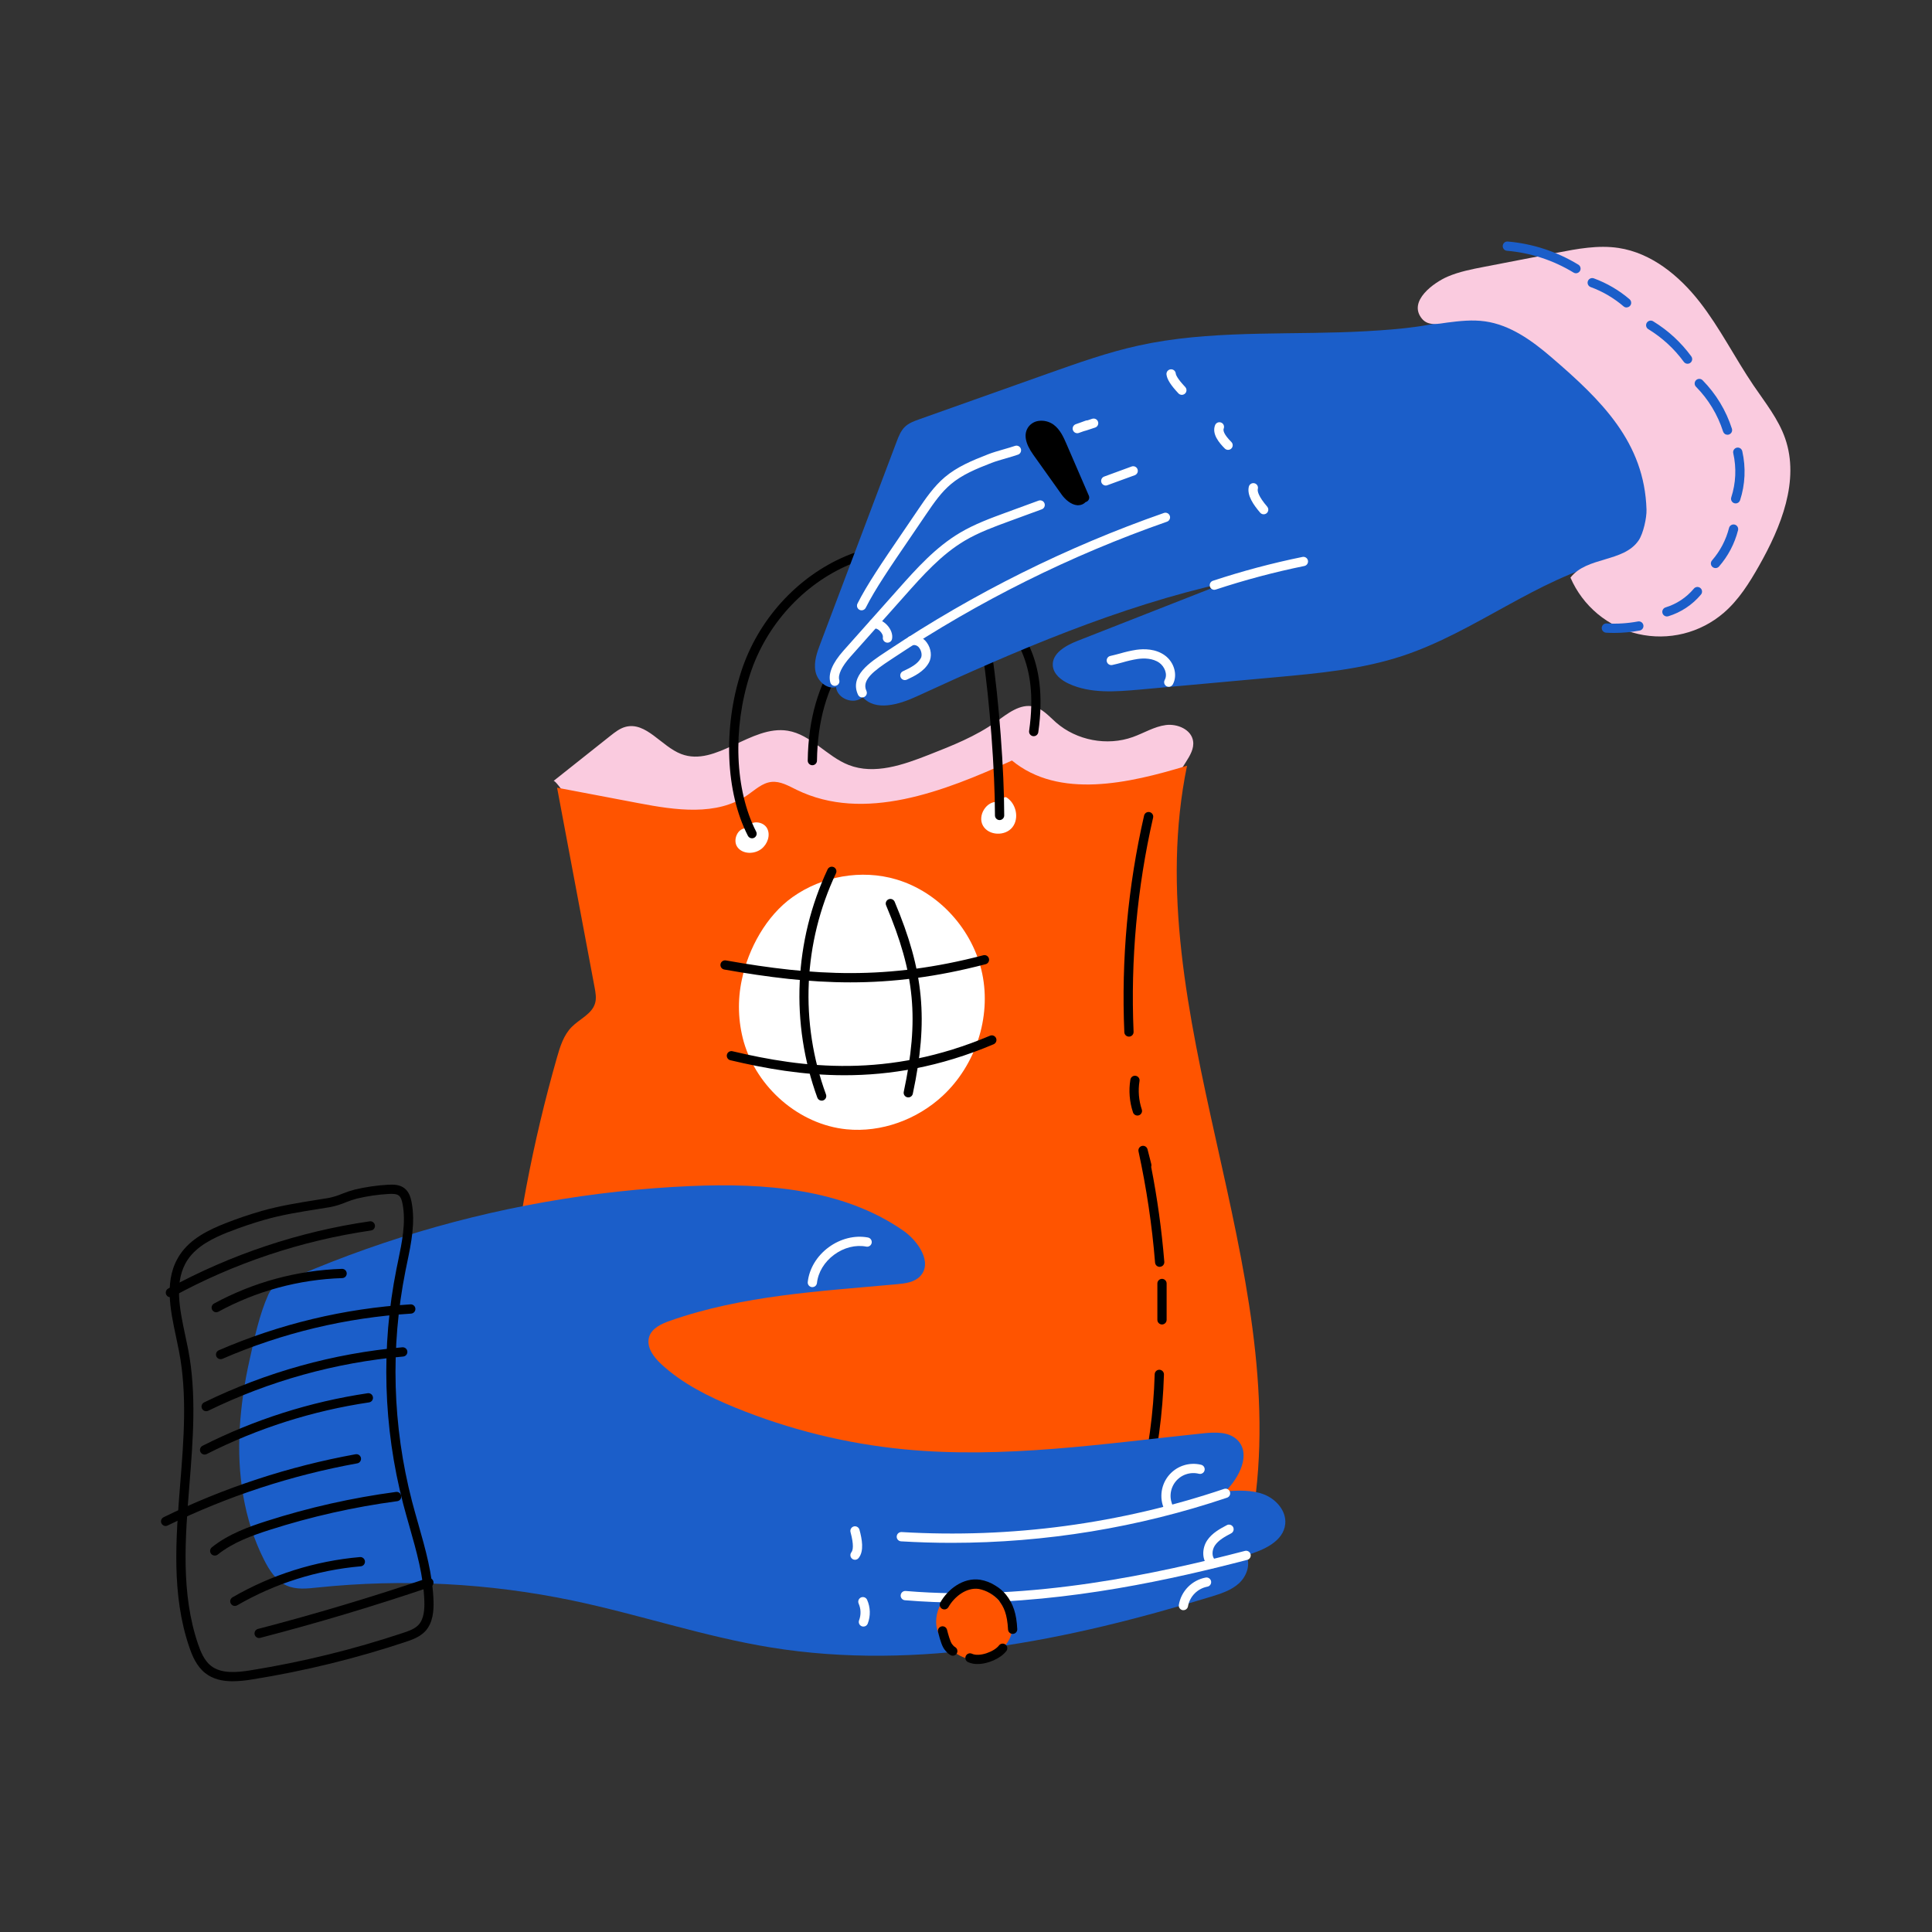 <svg width="96" height="96" viewBox="0 0 96 96" fill="none" xmlns="http://www.w3.org/2000/svg">
<rect x="0" y="0" width="96" height="96" fill="#333333" stroke="none"/>
<path d="M27.505 38.805L30.334 36.559C30.564 36.378 30.801 36.192 31.082 36.117C32.107 35.848 32.86 37.089 33.851 37.468C35.58 38.128 37.318 36.009 39.145 36.31C40.295 36.499 41.086 37.591 42.175 38.014C43.455 38.51 44.883 38.005 46.161 37.503C47.318 37.049 48.486 36.588 49.496 35.865C50.063 35.459 50.693 34.945 51.37 35.111C51.814 35.221 52.13 35.598 52.474 35.899C53.495 36.793 55.012 37.081 56.29 36.623C56.838 36.427 57.349 36.105 57.925 36.028C58.502 35.951 59.198 36.248 59.284 36.824C59.341 37.193 59.131 37.544 58.931 37.859L53.993 45.665C47.96 43.635 41.527 43.086 35.237 44.064C33.844 44.282 31.985 44.749 30.637 44.112C30.173 43.892 30.033 43.445 29.889 42.985C29.669 42.25 29.372 41.539 29.005 40.865C28.899 40.676 27.622 38.714 27.505 38.805Z" fill="#FACBDF"/>
<path d="M27.674 52.551C27.83 52.003 28.007 51.434 28.408 51.029C28.809 50.624 29.418 50.386 29.571 49.843C29.642 49.591 29.594 49.325 29.546 49.067L27.681 39.139L31.732 39.909C33.559 40.257 35.61 40.562 37.143 39.507C37.52 39.247 37.876 38.903 38.331 38.853C38.772 38.806 39.183 39.049 39.582 39.244C42.931 40.879 46.891 39.332 50.283 37.79C52.623 39.716 56.085 38.931 58.983 38.048C56.447 50.358 64.273 62.932 62.245 75.337C57.274 75.964 52.298 76.59 47.307 77.021C43.68 77.334 39.933 77.529 36.49 76.345C34.372 75.617 32.324 74.364 30.089 74.5C28.762 74.581 26.911 75.247 25.882 74.052C25.105 73.147 24.889 71.57 24.921 70.413C25.029 66.567 25.442 62.735 26.156 58.953C26.564 56.798 27.07 54.664 27.674 52.551Z" fill="#FF5400"/>
<path d="M56.097 51.509C56.038 51.51 55.981 51.487 55.938 51.446C55.895 51.405 55.869 51.349 55.867 51.29C55.712 47.674 56.042 44.054 56.849 40.526C56.855 40.496 56.868 40.469 56.885 40.444C56.903 40.419 56.925 40.398 56.95 40.382C56.976 40.366 57.005 40.355 57.034 40.35C57.064 40.345 57.094 40.346 57.124 40.353C57.153 40.36 57.181 40.372 57.206 40.39C57.23 40.407 57.251 40.429 57.267 40.455C57.283 40.48 57.294 40.509 57.3 40.539C57.305 40.568 57.303 40.599 57.297 40.628C56.5 44.116 56.174 47.695 56.327 51.27C56.329 51.331 56.308 51.39 56.266 51.435C56.225 51.48 56.168 51.507 56.107 51.509H56.097ZM56.516 55.431C56.468 55.431 56.421 55.416 56.382 55.388C56.343 55.36 56.313 55.32 56.298 55.274C56.124 54.752 56.079 54.196 56.167 53.654C56.171 53.623 56.181 53.594 56.197 53.567C56.212 53.54 56.233 53.517 56.258 53.498C56.282 53.48 56.31 53.467 56.34 53.459C56.371 53.452 56.402 53.451 56.432 53.456C56.463 53.461 56.492 53.472 56.518 53.489C56.544 53.505 56.567 53.526 56.584 53.552C56.602 53.577 56.614 53.606 56.62 53.636C56.627 53.666 56.627 53.698 56.62 53.728C56.546 54.197 56.585 54.678 56.735 55.128C56.748 55.163 56.75 55.2 56.745 55.235C56.739 55.272 56.726 55.306 56.704 55.335C56.683 55.365 56.655 55.389 56.623 55.406C56.59 55.422 56.554 55.431 56.518 55.431H56.516ZM57.625 62.949C57.567 62.95 57.511 62.928 57.468 62.889C57.425 62.849 57.4 62.795 57.395 62.737C57.244 60.881 56.969 59.037 56.573 57.217C56.559 57.158 56.569 57.096 56.601 57.044C56.633 56.992 56.685 56.955 56.744 56.941C56.803 56.927 56.866 56.937 56.918 56.969C56.97 57.001 57.007 57.052 57.021 57.112L57.208 57.847C57.219 57.892 57.217 57.94 57.201 57.983C57.507 59.541 57.724 61.115 57.854 62.698C57.856 62.728 57.853 62.759 57.843 62.787C57.834 62.816 57.819 62.843 57.799 62.866C57.78 62.889 57.756 62.908 57.729 62.921C57.702 62.935 57.673 62.943 57.643 62.946L57.625 62.949ZM57.739 65.812C57.678 65.812 57.62 65.788 57.577 65.745C57.533 65.701 57.509 65.644 57.509 65.582V63.775C57.509 63.714 57.533 63.656 57.577 63.613C57.62 63.57 57.678 63.545 57.739 63.545C57.8 63.545 57.858 63.57 57.901 63.613C57.945 63.656 57.969 63.714 57.969 63.775V65.582C57.969 65.644 57.945 65.701 57.901 65.745C57.858 65.788 57.8 65.812 57.739 65.812ZM56.834 74.242C56.815 74.243 56.795 74.24 56.777 74.236C56.748 74.229 56.72 74.216 56.695 74.198C56.671 74.18 56.65 74.157 56.635 74.132C56.619 74.106 56.609 74.077 56.604 74.047C56.6 74.017 56.601 73.987 56.608 73.957C57.062 72.099 57.32 70.198 57.376 68.286C57.377 68.256 57.383 68.226 57.396 68.198C57.408 68.171 57.426 68.146 57.448 68.125C57.47 68.105 57.495 68.088 57.524 68.077C57.553 68.067 57.582 68.062 57.613 68.062C57.643 68.064 57.673 68.07 57.7 68.083C57.728 68.095 57.753 68.113 57.773 68.135C57.794 68.157 57.81 68.183 57.821 68.211C57.831 68.24 57.837 68.269 57.836 68.299C57.778 70.244 57.517 72.177 57.056 74.067C57.043 74.117 57.015 74.161 56.975 74.193C56.935 74.224 56.886 74.242 56.834 74.242Z" fill="black"/>
<path d="M36.956 51.766C37.614 54.046 39.701 55.877 42.062 56.114C43.794 56.286 45.57 55.631 46.845 54.447C48.47 52.934 49.26 50.558 48.807 48.384C48.353 46.21 46.662 44.327 44.533 43.697C42.803 43.185 40.848 43.534 39.381 44.577C38.077 45.504 37.185 47.135 36.862 48.678C36.642 49.7 36.674 50.76 36.956 51.766Z" fill="white"/>
<path d="M40.827 54.691C40.78 54.691 40.734 54.676 40.696 54.65C40.657 54.623 40.628 54.584 40.612 54.54C39.947 52.71 39.649 50.766 39.737 48.821C39.824 46.875 40.295 44.966 41.121 43.202C41.134 43.174 41.152 43.149 41.174 43.128C41.197 43.107 41.223 43.091 41.252 43.08C41.281 43.069 41.311 43.065 41.342 43.066C41.372 43.068 41.402 43.075 41.43 43.088C41.458 43.102 41.483 43.12 41.503 43.143C41.523 43.166 41.539 43.193 41.549 43.222C41.559 43.251 41.563 43.281 41.561 43.312C41.559 43.343 41.55 43.373 41.536 43.4C40.731 45.107 40.273 46.956 40.188 48.841C40.103 50.727 40.394 52.611 41.043 54.382C41.056 54.417 41.06 54.455 41.056 54.491C41.051 54.528 41.037 54.563 41.016 54.594C40.995 54.624 40.967 54.649 40.934 54.666C40.901 54.683 40.864 54.692 40.827 54.692V54.691ZM45.132 54.529C45.098 54.529 45.064 54.522 45.033 54.507C45.002 54.492 44.975 54.471 44.953 54.444C44.932 54.418 44.916 54.387 44.908 54.353C44.9 54.32 44.9 54.285 44.907 54.252C45.676 50.641 45.463 48.387 44.03 44.987C44.006 44.931 44.006 44.867 44.029 44.811C44.052 44.754 44.097 44.709 44.153 44.685C44.209 44.662 44.273 44.661 44.329 44.684C44.386 44.707 44.431 44.752 44.455 44.808C45.911 48.268 46.139 50.673 45.357 54.347C45.346 54.399 45.317 54.445 45.276 54.478C45.236 54.511 45.184 54.529 45.132 54.529Z" fill="black"/>
<path d="M42.253 48.813C40.187 48.813 38.178 48.562 35.997 48.177C35.966 48.173 35.937 48.162 35.91 48.146C35.883 48.131 35.86 48.109 35.842 48.085C35.824 48.059 35.811 48.031 35.804 48.001C35.797 47.971 35.796 47.939 35.801 47.909C35.807 47.878 35.818 47.849 35.835 47.823C35.852 47.797 35.874 47.775 35.9 47.758C35.926 47.741 35.955 47.729 35.985 47.723C36.016 47.717 36.047 47.718 36.077 47.724C40.423 48.493 44.08 48.717 48.874 47.463C48.931 47.452 48.991 47.463 49.04 47.494C49.09 47.525 49.125 47.574 49.14 47.631C49.155 47.688 49.147 47.748 49.119 47.799C49.091 47.851 49.044 47.889 48.989 47.907C46.527 48.552 44.361 48.813 42.253 48.813ZM41.966 53.428C39.891 53.428 38.005 53.088 36.299 52.684C36.268 52.678 36.239 52.666 36.214 52.649C36.188 52.632 36.167 52.609 36.15 52.583C36.133 52.557 36.122 52.528 36.117 52.498C36.111 52.467 36.112 52.436 36.12 52.406C36.127 52.376 36.14 52.347 36.158 52.322C36.176 52.298 36.2 52.276 36.226 52.261C36.253 52.245 36.282 52.235 36.313 52.231C36.343 52.226 36.375 52.229 36.404 52.237C39.884 53.06 44.125 53.612 49.193 51.464C49.249 51.44 49.313 51.44 49.369 51.463C49.425 51.486 49.471 51.53 49.495 51.587C49.519 51.643 49.519 51.706 49.496 51.762C49.473 51.819 49.428 51.864 49.373 51.888C46.676 53.031 44.211 53.428 41.966 53.428Z" fill="black"/>
<path d="M37.099 41.161C36.661 41.114 36.382 41.75 36.648 42.102C36.913 42.453 37.484 42.452 37.832 42.183C38.138 41.947 38.299 41.493 38.115 41.156C37.931 40.819 37.359 40.746 37.163 41.078L37.099 41.161ZM49.591 39.849C49.02 39.779 48.556 40.529 48.844 41.03C49.131 41.531 49.952 41.557 50.307 41.104C50.662 40.651 50.486 39.902 49.989 39.609L49.605 39.666L49.591 39.849Z" fill="white"/>
<path d="M37.368 41.655C37.326 41.655 37.284 41.644 37.248 41.622C37.212 41.6 37.183 41.568 37.163 41.531C36.051 39.368 35.921 36.16 36.834 33.357C37.666 30.802 39.605 28.662 42.022 27.635C43.517 26.997 45.666 26.727 47.197 27.88C48.603 28.934 49.044 30.793 49.293 32.472C49.634 34.769 49.9 38.303 49.899 40.519C49.899 40.58 49.875 40.638 49.831 40.681C49.788 40.724 49.73 40.749 49.669 40.749C49.608 40.749 49.55 40.724 49.507 40.681C49.464 40.638 49.439 40.58 49.439 40.519C49.439 38.323 49.176 34.818 48.838 32.54C48.603 30.951 48.191 29.201 46.922 28.249C45.546 27.214 43.581 27.471 42.202 28.058C39.906 29.036 38.062 31.069 37.272 33.5C36.395 36.192 36.513 39.262 37.572 41.32C37.59 41.355 37.599 41.394 37.598 41.434C37.596 41.473 37.585 41.511 37.564 41.545C37.544 41.579 37.515 41.606 37.481 41.626C37.446 41.645 37.407 41.655 37.368 41.655Z" fill="black"/>
<path d="M40.366 38.024C40.335 38.024 40.305 38.018 40.277 38.006C40.249 37.994 40.223 37.977 40.202 37.955C40.181 37.933 40.164 37.908 40.152 37.879C40.141 37.851 40.135 37.821 40.136 37.79C40.193 33.58 42.206 31.254 45.213 29.056C45.725 28.681 46.63 28.596 47.634 28.823C48.31 28.976 49.124 29.312 49.383 29.795C49.449 29.918 49.613 30.083 49.798 30.273C50.612 31.099 52.126 32.638 51.592 36.384C51.583 36.444 51.55 36.499 51.502 36.535C51.453 36.572 51.392 36.587 51.331 36.579C51.271 36.57 51.216 36.538 51.18 36.489C51.143 36.441 51.128 36.379 51.136 36.319C51.638 32.798 50.281 31.419 49.469 30.595C49.248 30.371 49.073 30.193 48.976 30.013C48.828 29.736 48.233 29.431 47.53 29.271C46.667 29.074 45.883 29.135 45.483 29.427C42.506 31.604 40.653 33.763 40.595 37.797C40.594 37.857 40.57 37.915 40.527 37.957C40.484 38 40.426 38.023 40.366 38.024Z" fill="black"/>
<path d="M34.286 58.936C37.955 58.776 41.858 59.051 44.875 61.144C45.634 61.67 46.357 62.75 45.719 63.418C45.432 63.717 44.984 63.774 44.569 63.812C40.766 64.162 36.893 64.362 33.29 65.63C32.867 65.779 32.4 65.991 32.26 66.416C32.095 66.918 32.472 67.428 32.86 67.786C33.909 68.755 35.212 69.403 36.534 69.943C39.218 71.038 42.045 71.736 44.929 72.016C49.875 72.495 54.842 71.736 59.782 71.222C60.38 71.159 61.067 71.131 61.49 71.558C62.173 72.248 61.585 73.415 60.896 74.098C61.54 74.059 62.208 74.024 62.81 74.259C63.411 74.493 63.926 75.079 63.863 75.722C63.776 76.601 62.771 77.032 61.925 77.284C62.155 77.744 61.942 78.33 61.56 78.678C61.178 79.025 60.668 79.188 60.174 79.339C53.091 81.5 45.61 83.049 38.3 81.861C34.97 81.32 31.756 80.222 28.454 79.531C24.286 78.66 20.007 78.441 15.771 78.883C15.262 78.937 14.727 78.998 14.258 78.791C13.725 78.561 13.386 78.032 13.124 77.513C12.104 75.501 11.785 73.223 11.911 70.987C11.981 69.842 12.145 68.703 12.399 67.584C12.638 66.509 12.882 65.334 13.334 64.326C13.48 63.998 13.705 63.866 14.024 63.728C14.556 63.498 15.089 63.265 15.627 63.044C16.759 62.579 17.906 62.153 19.068 61.763C23.711 60.208 28.538 59.273 33.426 58.98C33.714 58.963 34 58.948 34.286 58.936Z" fill="#1B5EC9"/>
<path d="M47.293 76.663C46.45 76.663 45.61 76.638 44.773 76.588C44.743 76.586 44.713 76.578 44.686 76.565C44.659 76.552 44.635 76.533 44.614 76.51C44.594 76.488 44.579 76.462 44.569 76.433C44.559 76.404 44.555 76.374 44.557 76.344C44.559 76.313 44.567 76.284 44.58 76.257C44.593 76.229 44.612 76.205 44.635 76.185C44.657 76.165 44.684 76.15 44.712 76.14C44.741 76.13 44.771 76.126 44.801 76.127C50.23 76.448 55.669 75.72 60.823 73.983C60.851 73.974 60.882 73.97 60.912 73.972C60.942 73.974 60.972 73.982 60.999 73.995C61.026 74.009 61.05 74.027 61.07 74.05C61.09 74.072 61.105 74.099 61.115 74.128C61.124 74.156 61.129 74.186 61.126 74.217C61.125 74.247 61.117 74.276 61.103 74.304C61.09 74.331 61.071 74.355 61.049 74.374C61.026 74.394 60.999 74.41 60.971 74.419C56.564 75.904 51.944 76.662 47.293 76.663ZM47.793 79.63C46.852 79.63 45.907 79.594 44.965 79.515C44.904 79.51 44.848 79.481 44.808 79.434C44.769 79.387 44.749 79.327 44.754 79.266C44.76 79.205 44.789 79.148 44.835 79.109C44.882 79.069 44.943 79.05 45.004 79.055C51.238 79.584 57.615 78.171 61.87 77.061C61.928 77.049 61.988 77.059 62.039 77.091C62.09 77.122 62.126 77.171 62.141 77.229C62.156 77.286 62.148 77.348 62.119 77.399C62.09 77.451 62.042 77.49 61.985 77.506C58.34 78.457 53.146 79.63 47.793 79.63ZM42.484 77.505C42.441 77.505 42.398 77.493 42.361 77.469C42.325 77.446 42.295 77.413 42.277 77.374C42.258 77.335 42.251 77.291 42.256 77.248C42.261 77.205 42.278 77.164 42.305 77.13C42.383 77.033 42.438 76.781 42.262 76.13C42.246 76.072 42.254 76.009 42.284 75.956C42.315 75.903 42.365 75.864 42.423 75.848C42.482 75.832 42.545 75.841 42.598 75.871C42.651 75.901 42.69 75.951 42.706 76.01C42.834 76.482 42.945 77.069 42.663 77.419C42.641 77.446 42.614 77.467 42.583 77.482C42.552 77.497 42.518 77.505 42.484 77.505ZM42.903 80.823C42.874 80.823 42.846 80.818 42.82 80.808C42.763 80.786 42.717 80.743 42.693 80.687C42.668 80.631 42.666 80.568 42.688 80.511C42.789 80.242 42.782 79.945 42.666 79.682C42.654 79.654 42.647 79.625 42.646 79.594C42.645 79.564 42.65 79.534 42.661 79.506C42.683 79.449 42.726 79.403 42.782 79.377C42.837 79.353 42.901 79.351 42.958 79.372C43.015 79.394 43.061 79.438 43.086 79.493C43.253 79.868 43.264 80.293 43.118 80.676C43.101 80.72 43.071 80.757 43.033 80.784C42.995 80.81 42.949 80.824 42.903 80.823Z" fill="white"/>
<path d="M58.105 75.215C58.065 75.216 58.024 75.204 57.989 75.183C57.953 75.163 57.924 75.132 57.904 75.096C57.755 74.825 57.689 74.516 57.713 74.207C57.737 73.898 57.851 73.603 58.039 73.358C58.229 73.113 58.485 72.928 58.778 72.826C59.07 72.724 59.386 72.71 59.686 72.784C59.715 72.792 59.743 72.805 59.768 72.823C59.792 72.841 59.812 72.864 59.828 72.89C59.843 72.915 59.853 72.944 59.858 72.974C59.862 73.004 59.861 73.035 59.853 73.064C59.846 73.093 59.833 73.121 59.815 73.145C59.797 73.169 59.774 73.19 59.748 73.205C59.722 73.221 59.694 73.231 59.664 73.235C59.634 73.24 59.603 73.238 59.574 73.231C59.361 73.177 59.135 73.187 58.927 73.259C58.718 73.331 58.536 73.462 58.401 73.637C58.266 73.811 58.185 74.022 58.168 74.242C58.151 74.461 58.199 74.681 58.304 74.875C58.324 74.91 58.334 74.949 58.333 74.989C58.332 75.029 58.321 75.068 58.301 75.102C58.28 75.137 58.252 75.165 58.217 75.185C58.182 75.205 58.143 75.215 58.103 75.215H58.105ZM60.245 77.928C60.193 77.928 60.143 77.911 60.102 77.879C59.694 77.555 59.721 76.934 59.981 76.544C60.227 76.174 60.63 75.96 60.954 75.788C60.98 75.772 61.01 75.762 61.041 75.758C61.071 75.755 61.103 75.757 61.132 75.766C61.162 75.774 61.19 75.788 61.214 75.808C61.238 75.827 61.258 75.852 61.273 75.879C61.287 75.906 61.296 75.936 61.298 75.967C61.301 75.998 61.297 76.029 61.288 76.058C61.278 76.088 61.263 76.115 61.243 76.138C61.222 76.161 61.197 76.18 61.17 76.194C60.877 76.349 60.546 76.525 60.365 76.799C60.221 77.015 60.195 77.364 60.389 77.518C60.426 77.548 60.454 77.589 60.467 77.635C60.48 77.681 60.478 77.729 60.463 77.774C60.447 77.82 60.418 77.859 60.379 77.886C60.34 77.914 60.294 77.928 60.246 77.928H60.245ZM58.804 80.008C58.793 80.009 58.781 80.009 58.77 80.008C58.709 79.999 58.655 79.966 58.618 79.917C58.582 79.868 58.567 79.806 58.576 79.746C58.633 79.41 58.791 79.099 59.031 78.856C59.27 78.613 59.579 78.449 59.915 78.387C59.975 78.377 60.037 78.392 60.086 78.427C60.136 78.463 60.17 78.517 60.179 78.577C60.189 78.637 60.175 78.699 60.14 78.748C60.104 78.798 60.05 78.832 59.99 78.841C59.751 78.888 59.531 79.006 59.36 79.18C59.189 79.353 59.074 79.575 59.031 79.814C59.022 79.868 58.995 79.918 58.953 79.953C58.911 79.989 58.859 80.008 58.804 80.008ZM40.366 63.956H40.341C40.28 63.95 40.225 63.919 40.186 63.871C40.148 63.824 40.13 63.763 40.137 63.702C40.21 63.038 40.588 62.409 41.175 61.977C41.762 61.546 42.474 61.367 43.13 61.491C43.16 61.497 43.188 61.509 43.213 61.525C43.238 61.542 43.26 61.563 43.277 61.589C43.294 61.613 43.306 61.642 43.312 61.671C43.318 61.701 43.319 61.731 43.313 61.761C43.307 61.79 43.296 61.819 43.279 61.844C43.263 61.869 43.241 61.891 43.216 61.908C43.191 61.925 43.163 61.937 43.133 61.943C43.104 61.949 43.073 61.949 43.044 61.943C42.514 61.842 41.932 61.989 41.448 62.346C40.964 62.702 40.653 63.217 40.594 63.754C40.587 63.809 40.56 63.861 40.519 63.898C40.477 63.936 40.422 63.956 40.366 63.956Z" fill="white"/>
<path d="M11.561 83.541C11.058 83.541 10.584 83.441 10.192 83.131C9.774 82.799 9.559 82.296 9.407 81.848C8.514 79.241 8.738 76.443 8.954 73.741C9.13 71.556 9.31 69.295 8.897 67.152C8.854 66.927 8.805 66.702 8.755 66.462C8.449 65.029 8.133 63.548 8.946 62.335C9.476 61.543 10.377 61.109 11.188 60.788C11.783 60.554 12.396 60.346 13.013 60.169C13.916 59.912 14.836 59.767 15.725 59.623C15.928 59.591 16.133 59.559 16.337 59.525C16.567 59.477 16.792 59.407 17.008 59.315C17.211 59.233 17.419 59.164 17.631 59.108C18.179 58.979 18.737 58.898 19.299 58.868C19.577 58.853 19.866 58.864 20.098 59.045C20.329 59.227 20.408 59.505 20.451 59.732C20.646 60.747 20.434 61.767 20.228 62.754C20.201 62.885 20.174 63.015 20.148 63.145C19.39 66.941 19.502 70.859 20.474 74.606C20.572 74.979 20.68 75.36 20.785 75.728C21.138 76.967 21.503 78.249 21.542 79.567C21.555 80.004 21.526 80.634 21.124 81.062C20.851 81.349 20.461 81.481 20.176 81.579C17.686 82.408 15.133 83.033 12.542 83.448C12.218 83.505 11.89 83.536 11.561 83.541ZM11.36 61.215C10.612 61.509 9.79 61.905 9.33 62.59C8.626 63.641 8.922 65.026 9.207 66.366C9.257 66.596 9.307 66.833 9.352 67.063C9.774 69.267 9.59 71.559 9.413 73.775C9.2 76.433 8.981 79.18 9.843 81.699C9.974 82.084 10.152 82.512 10.478 82.77C10.978 83.168 11.73 83.115 12.469 82.994C15.036 82.58 17.566 81.959 20.033 81.136C20.343 81.033 20.613 80.932 20.793 80.742C21.077 80.441 21.096 79.934 21.086 79.579C21.048 78.318 20.691 77.065 20.346 75.853C20.24 75.482 20.131 75.099 20.032 74.721C19.042 70.906 18.928 66.918 19.7 63.053C19.726 62.922 19.753 62.791 19.781 62.659C19.977 61.716 20.18 60.742 20.002 59.818C19.974 59.672 19.927 59.493 19.817 59.407C19.707 59.32 19.515 59.316 19.326 59.326C18.791 59.355 18.26 59.432 17.74 59.556C17.547 59.607 17.359 59.67 17.175 59.745C16.93 59.849 16.675 59.927 16.414 59.979C16.209 60.013 16.005 60.047 15.8 60.079C14.884 60.224 14.018 60.362 13.142 60.612C12.539 60.785 11.94 60.988 11.36 61.217V61.215Z" fill="black"/>
<path d="M8.468 64.461C8.426 64.461 8.386 64.45 8.35 64.429C8.315 64.408 8.285 64.378 8.265 64.341C8.251 64.315 8.242 64.286 8.239 64.255C8.235 64.226 8.238 64.195 8.247 64.166C8.255 64.137 8.269 64.11 8.288 64.086C8.307 64.063 8.331 64.044 8.357 64.029C11.47 62.33 14.86 61.198 18.369 60.687C18.43 60.678 18.491 60.694 18.54 60.731C18.589 60.767 18.621 60.822 18.63 60.882C18.639 60.942 18.623 61.004 18.587 61.053C18.55 61.102 18.496 61.134 18.435 61.142C14.98 61.645 11.643 62.76 8.578 64.433C8.544 64.451 8.506 64.461 8.468 64.461ZM10.745 65.205C10.694 65.205 10.644 65.189 10.604 65.157C10.563 65.126 10.534 65.082 10.522 65.033C10.509 64.983 10.513 64.93 10.534 64.884C10.554 64.837 10.59 64.798 10.634 64.773C12.59 63.71 14.767 63.12 16.992 63.048C17.053 63.047 17.112 63.069 17.157 63.111C17.201 63.153 17.227 63.211 17.229 63.272C17.231 63.333 17.208 63.392 17.167 63.437C17.125 63.481 17.067 63.507 17.006 63.508C14.853 63.577 12.746 64.148 10.854 65.176C10.82 65.195 10.783 65.205 10.745 65.205ZM10.961 67.536C10.909 67.536 10.857 67.519 10.816 67.485C10.775 67.452 10.747 67.405 10.736 67.354C10.726 67.302 10.733 67.248 10.757 67.201C10.782 67.154 10.822 67.117 10.87 67.095C13.889 65.788 17.112 65.016 20.396 64.813C20.426 64.811 20.457 64.815 20.485 64.825C20.514 64.835 20.54 64.85 20.563 64.87C20.586 64.89 20.604 64.914 20.617 64.941C20.631 64.969 20.639 64.998 20.64 65.028C20.642 65.059 20.638 65.089 20.628 65.117C20.619 65.146 20.603 65.173 20.583 65.196C20.563 65.218 20.539 65.236 20.512 65.25C20.485 65.263 20.455 65.271 20.425 65.273C17.194 65.473 14.023 66.232 11.052 67.519C11.024 67.531 10.993 67.537 10.961 67.536ZM10.245 70.121C10.193 70.122 10.142 70.104 10.101 70.072C10.061 70.039 10.032 69.994 10.02 69.943C10.008 69.892 10.014 69.839 10.037 69.792C10.059 69.745 10.097 69.707 10.144 69.684C13.231 68.177 16.569 67.249 19.991 66.946C20.052 66.941 20.113 66.96 20.16 66.999C20.206 67.038 20.236 67.094 20.241 67.155C20.247 67.217 20.228 67.277 20.189 67.324C20.149 67.371 20.093 67.401 20.032 67.406C16.666 67.705 13.383 68.618 10.346 70.1C10.314 70.115 10.28 70.122 10.245 70.121ZM10.168 72.276C10.116 72.277 10.065 72.259 10.025 72.227C9.984 72.195 9.955 72.15 9.943 72.1C9.931 72.05 9.937 71.997 9.958 71.95C9.98 71.903 10.017 71.864 10.063 71.841C12.641 70.536 15.412 69.654 18.27 69.229C18.33 69.22 18.392 69.236 18.441 69.272C18.49 69.308 18.522 69.362 18.531 69.422C18.54 69.483 18.525 69.544 18.489 69.594C18.452 69.643 18.398 69.675 18.338 69.684C15.528 70.102 12.805 70.968 10.271 72.251C10.239 72.267 10.204 72.276 10.168 72.276ZM8.23 75.827C8.187 75.827 8.145 75.815 8.108 75.792C8.072 75.769 8.042 75.737 8.023 75.697C8.01 75.67 8.002 75.641 8 75.611C7.999 75.581 8.003 75.551 8.012 75.522C8.022 75.493 8.038 75.467 8.058 75.444C8.078 75.422 8.102 75.404 8.129 75.39C11.149 73.915 14.357 72.862 17.664 72.262C17.694 72.256 17.725 72.256 17.755 72.262C17.785 72.268 17.813 72.28 17.839 72.297C17.864 72.315 17.885 72.337 17.902 72.362C17.919 72.388 17.93 72.416 17.936 72.446C17.941 72.476 17.941 72.507 17.934 72.537C17.927 72.567 17.915 72.595 17.897 72.62C17.88 72.645 17.857 72.667 17.831 72.683C17.805 72.699 17.777 72.71 17.747 72.714C14.481 73.306 11.313 74.345 8.331 75.801C8.3 75.818 8.265 75.826 8.23 75.827ZM10.669 77.296C10.621 77.296 10.575 77.281 10.536 77.254C10.497 77.226 10.468 77.187 10.452 77.142C10.436 77.097 10.435 77.049 10.448 77.003C10.461 76.957 10.488 76.916 10.525 76.886C11.354 76.221 12.37 75.861 13.257 75.577C15.35 74.907 17.498 74.424 19.677 74.133C19.738 74.125 19.799 74.142 19.848 74.179C19.897 74.217 19.929 74.272 19.937 74.333C19.945 74.394 19.929 74.456 19.892 74.505C19.854 74.554 19.799 74.585 19.738 74.593C17.586 74.881 15.465 75.358 13.398 76.02C12.55 76.292 11.582 76.633 10.813 77.251C10.771 77.281 10.721 77.298 10.669 77.296ZM11.669 79.798C11.619 79.798 11.57 79.782 11.53 79.751C11.489 79.72 11.461 79.677 11.448 79.628C11.434 79.579 11.438 79.528 11.457 79.481C11.476 79.434 11.511 79.395 11.554 79.369C13.492 78.247 15.653 77.564 17.884 77.37C17.945 77.364 18.006 77.384 18.052 77.423C18.099 77.463 18.129 77.519 18.134 77.58C18.139 77.641 18.12 77.701 18.081 77.748C18.041 77.795 17.985 77.824 17.924 77.829C15.76 78.018 13.664 78.68 11.784 79.768C11.749 79.788 11.71 79.799 11.669 79.798ZM12.876 81.393C12.82 81.393 12.766 81.373 12.724 81.336C12.682 81.299 12.655 81.248 12.648 81.193C12.641 81.137 12.655 81.081 12.686 81.034C12.717 80.989 12.764 80.955 12.818 80.941C15.649 80.205 18.489 79.356 21.258 78.415C21.313 78.402 21.372 78.41 21.422 78.437C21.472 78.465 21.511 78.51 21.529 78.564C21.547 78.619 21.545 78.678 21.522 78.731C21.499 78.783 21.458 78.825 21.405 78.848C18.626 79.793 15.776 80.646 12.934 81.384C12.915 81.39 12.895 81.393 12.876 81.393Z" fill="black"/>
<path d="M56.589 17.168C55.058 17.502 53.576 18.03 52.099 18.552L45.686 20.831C45.426 20.923 45.158 21.02 44.961 21.212C44.764 21.403 44.651 21.683 44.552 21.948L40.773 31.954C40.6 32.405 40.428 32.885 40.52 33.359C40.612 33.833 41.078 34.269 41.543 34.141C41.597 34.725 42.442 35.041 42.865 34.637C43.498 35.361 44.669 35.011 45.542 34.608C50.518 32.317 55.587 30.132 60.934 28.942L53.523 31.851C52.943 32.081 52.253 32.474 52.315 33.094C52.356 33.503 52.728 33.797 53.101 33.97C54.18 34.472 55.429 34.372 56.613 34.267L63.403 33.65C65.52 33.457 67.658 33.26 69.678 32.595C73.289 31.405 76.336 28.779 80.025 27.859C80.999 27.617 82.007 27.497 82.944 27.135C83.88 26.773 84.768 26.111 85.084 25.159C85.323 24.436 85.206 23.645 85.008 22.911C84.329 20.423 82.789 18.257 80.662 16.799C79.283 15.863 77.705 15.261 76.053 15.039C75.466 14.962 74.871 14.954 74.296 15.11C73.802 15.246 73.339 15.476 72.859 15.65C71.296 16.217 69.575 16.36 67.928 16.455C66.145 16.558 64.357 16.542 62.572 16.582C60.786 16.622 58.992 16.713 57.231 17.038C57.017 17.078 56.803 17.121 56.589 17.168Z" fill="#1B5EC9"/>
<path d="M42.843 34.656C42.799 34.656 42.756 34.643 42.719 34.62C42.682 34.596 42.653 34.562 42.635 34.522C42.2 33.586 43.236 32.903 43.994 32.404L44.146 32.303C48.405 29.467 53.004 27.177 57.834 25.489C57.892 25.468 57.955 25.472 58.01 25.499C58.065 25.525 58.107 25.573 58.127 25.63C58.148 25.688 58.144 25.751 58.117 25.806C58.091 25.861 58.044 25.903 57.986 25.923C53.192 27.599 48.628 29.871 44.401 32.686L44.247 32.788C43.418 33.334 42.804 33.794 43.051 34.329C43.077 34.384 43.08 34.447 43.059 34.504C43.038 34.562 42.995 34.608 42.94 34.634C42.91 34.648 42.877 34.656 42.843 34.656ZM54.946 24.126C54.891 24.126 54.839 24.107 54.798 24.072C54.756 24.037 54.728 23.989 54.719 23.936C54.71 23.883 54.719 23.828 54.746 23.781C54.774 23.734 54.816 23.698 54.867 23.68L55.385 23.49L56.233 23.179C56.29 23.16 56.352 23.163 56.407 23.189C56.461 23.215 56.503 23.261 56.523 23.318C56.543 23.374 56.542 23.436 56.517 23.491C56.492 23.546 56.447 23.589 56.392 23.611L55.603 23.898L55.022 24.111C54.997 24.121 54.972 24.125 54.946 24.126ZM41.481 34.081C41.431 34.081 41.383 34.064 41.343 34.034C41.303 34.004 41.274 33.962 41.26 33.914C41.138 33.487 41.357 32.955 41.911 32.331L44.614 29.294C45.531 28.262 46.48 27.195 47.709 26.468C48.43 26.041 49.219 25.751 49.982 25.471L51.601 24.878C51.63 24.867 51.66 24.861 51.691 24.862C51.721 24.863 51.752 24.87 51.779 24.882C51.808 24.895 51.833 24.913 51.854 24.935C51.874 24.958 51.891 24.984 51.901 25.013C51.912 25.042 51.916 25.072 51.915 25.103C51.913 25.134 51.906 25.164 51.893 25.191C51.88 25.219 51.861 25.244 51.838 25.264C51.815 25.284 51.788 25.3 51.759 25.31L50.14 25.904C49.397 26.176 48.628 26.458 47.943 26.863C46.776 27.553 45.851 28.594 44.958 29.6L42.255 32.637C41.825 33.121 41.629 33.529 41.702 33.787C41.719 33.846 41.712 33.908 41.682 33.962C41.653 34.015 41.603 34.054 41.544 34.071C41.524 34.077 41.502 34.081 41.481 34.081ZM53.531 21.526C53.476 21.526 53.424 21.507 53.382 21.472C53.341 21.437 53.312 21.389 53.303 21.335C53.294 21.282 53.304 21.227 53.331 21.18C53.359 21.133 53.402 21.097 53.453 21.079L53.776 20.964L53.812 20.95C53.87 20.929 53.927 20.908 53.948 20.901C53.977 20.891 54.008 20.886 54.039 20.887L54.269 20.81C54.297 20.8 54.328 20.796 54.358 20.799C54.388 20.801 54.418 20.809 54.445 20.822C54.472 20.836 54.496 20.854 54.516 20.877C54.535 20.9 54.55 20.926 54.56 20.955C54.57 20.984 54.574 21.014 54.572 21.044C54.569 21.074 54.561 21.104 54.548 21.131C54.534 21.158 54.516 21.182 54.493 21.202C54.47 21.221 54.444 21.237 54.415 21.246C54.2 21.318 54.061 21.361 53.975 21.391C53.936 21.405 53.895 21.416 53.855 21.424L53.608 21.512C53.583 21.521 53.557 21.526 53.531 21.526ZM42.813 30.327C42.773 30.327 42.735 30.317 42.7 30.298C42.666 30.279 42.637 30.251 42.617 30.218C42.596 30.184 42.584 30.146 42.583 30.107C42.581 30.067 42.589 30.028 42.607 29.993C43.083 29.047 43.856 27.913 44.835 26.478C45.087 26.109 45.353 25.717 45.634 25.302C45.974 24.8 46.396 24.175 46.95 23.708C47.559 23.195 48.285 22.89 49.102 22.572C49.323 22.485 49.601 22.405 49.87 22.327C50.081 22.266 50.281 22.209 50.437 22.155C50.493 22.137 50.555 22.141 50.609 22.167C50.662 22.194 50.704 22.24 50.724 22.296C50.744 22.353 50.741 22.415 50.716 22.469C50.692 22.523 50.647 22.566 50.592 22.588C50.422 22.649 50.216 22.708 49.997 22.771C49.738 22.846 49.47 22.924 49.269 23.001C48.489 23.304 47.801 23.591 47.247 24.06C46.778 24.455 46.427 24.952 46.016 25.559C45.734 25.976 45.467 26.368 45.215 26.738C44.246 28.158 43.48 29.281 43.018 30.2C42.999 30.238 42.97 30.27 42.933 30.292C42.897 30.315 42.855 30.327 42.813 30.327ZM58.075 34.128C58.034 34.128 57.995 34.117 57.96 34.097C57.926 34.078 57.897 34.049 57.876 34.014C57.856 33.98 57.845 33.941 57.845 33.901C57.845 33.861 57.854 33.822 57.874 33.786C58.031 33.504 57.864 33.119 57.61 32.936C57.278 32.698 56.836 32.7 56.522 32.745C56.272 32.785 56.025 32.842 55.782 32.914C55.615 32.959 55.442 33.006 55.265 33.044C55.205 33.055 55.144 33.043 55.094 33.01C55.043 32.977 55.008 32.925 54.995 32.866C54.983 32.807 54.994 32.746 55.026 32.695C55.058 32.644 55.109 32.608 55.168 32.594C55.331 32.559 55.498 32.513 55.66 32.47C55.921 32.393 56.187 32.332 56.456 32.289C56.853 32.232 57.421 32.235 57.877 32.563C58.35 32.903 58.528 33.552 58.275 34.01C58.255 34.045 58.226 34.075 58.19 34.096C58.155 34.117 58.115 34.128 58.075 34.128Z" fill="white"/>
<path d="M44.961 33.793C44.909 33.792 44.859 33.774 44.818 33.741C44.778 33.709 44.75 33.663 44.739 33.612C44.727 33.561 44.734 33.508 44.757 33.461C44.78 33.414 44.818 33.377 44.865 33.355C45.259 33.172 45.597 32.996 45.758 32.698C45.826 32.572 45.792 32.348 45.682 32.201C45.646 32.144 45.594 32.101 45.532 32.075C45.471 32.05 45.403 32.044 45.337 32.059C45.308 32.065 45.277 32.066 45.246 32.061C45.216 32.055 45.187 32.044 45.162 32.027C45.136 32.011 45.114 31.989 45.096 31.964C45.079 31.938 45.067 31.91 45.061 31.88C45.055 31.85 45.055 31.819 45.061 31.789C45.067 31.759 45.079 31.73 45.097 31.705C45.114 31.679 45.136 31.658 45.162 31.641C45.188 31.624 45.216 31.613 45.247 31.608C45.397 31.576 45.554 31.589 45.697 31.646C45.84 31.703 45.964 31.8 46.052 31.927C46.271 32.223 46.316 32.63 46.162 32.916C45.916 33.373 45.421 33.603 45.059 33.772C45.029 33.785 44.995 33.793 44.961 33.793ZM44.097 31.934C44.082 31.934 44.066 31.932 44.051 31.929C43.991 31.916 43.939 31.881 43.905 31.83C43.871 31.779 43.859 31.718 43.871 31.658C43.884 31.596 43.835 31.469 43.731 31.363C43.636 31.265 43.525 31.213 43.443 31.228C43.384 31.237 43.324 31.222 43.276 31.187C43.228 31.152 43.195 31.1 43.184 31.041C43.174 30.983 43.187 30.922 43.22 30.872C43.253 30.823 43.304 30.788 43.362 30.776C43.6 30.733 43.856 30.83 44.063 31.042C44.27 31.254 44.371 31.525 44.325 31.749C44.314 31.802 44.286 31.849 44.244 31.883C44.203 31.916 44.151 31.934 44.097 31.934ZM60.341 29.308C60.286 29.308 60.233 29.288 60.191 29.253C60.15 29.218 60.122 29.169 60.113 29.114C60.104 29.06 60.115 29.005 60.144 28.958C60.172 28.911 60.216 28.876 60.268 28.859C61.727 28.377 63.214 27.981 64.719 27.674C64.779 27.661 64.842 27.674 64.892 27.707C64.944 27.741 64.979 27.793 64.991 27.853C65.003 27.913 64.991 27.975 64.957 28.026C64.924 28.077 64.871 28.112 64.811 28.124C63.324 28.427 61.855 28.818 60.413 29.294C60.39 29.302 60.365 29.307 60.341 29.308Z" fill="white"/>
<path d="M73.734 13.261L77.371 12.558C78.379 12.363 79.411 12.167 80.426 12.321C82.058 12.569 83.434 13.697 84.451 14.997C85.467 16.297 86.208 17.791 87.135 19.157C87.71 20.003 88.366 20.817 88.703 21.783C89.432 23.881 88.503 26.177 87.409 28.108C86.926 28.962 86.395 29.811 85.652 30.451C85.075 30.947 84.39 31.301 83.652 31.484C82.914 31.666 82.143 31.673 81.401 31.503C80.66 31.333 79.969 30.99 79.384 30.504C78.8 30.017 78.338 29.4 78.036 28.702C78.846 27.649 80.681 27.95 81.424 26.85C81.654 26.512 81.827 25.731 81.814 25.323C81.713 21.988 79.6 19.908 77.069 17.736C76.113 16.916 75.037 16.144 73.792 15.968C73.165 15.879 72.53 15.948 71.906 16.029C71.467 16.087 70.966 16.224 70.646 15.825C69.951 14.957 71.257 14.035 71.934 13.744C72.507 13.499 73.125 13.379 73.734 13.261Z" fill="#FACBDF"/>
<path d="M78.311 13.579C78.268 13.579 78.227 13.567 78.191 13.545C77.186 12.932 76.053 12.561 74.881 12.461C74.82 12.456 74.763 12.426 74.724 12.38C74.685 12.333 74.666 12.272 74.671 12.211C74.676 12.15 74.705 12.094 74.752 12.054C74.798 12.015 74.859 11.996 74.92 12.001C76.162 12.108 77.363 12.502 78.428 13.151C78.47 13.177 78.504 13.216 78.522 13.263C78.54 13.31 78.543 13.362 78.53 13.41C78.516 13.459 78.487 13.501 78.446 13.531C78.406 13.562 78.357 13.578 78.307 13.578L78.311 13.579ZM80.824 15.278C80.769 15.278 80.716 15.258 80.675 15.223C80.19 14.808 79.636 14.483 79.037 14.263C79.009 14.252 78.983 14.236 78.96 14.216C78.938 14.195 78.921 14.171 78.908 14.143C78.895 14.116 78.888 14.086 78.887 14.056C78.885 14.026 78.89 13.996 78.901 13.967C78.911 13.939 78.927 13.913 78.948 13.891C78.968 13.869 78.993 13.851 79.021 13.838C79.048 13.825 79.078 13.818 79.108 13.817C79.138 13.816 79.168 13.821 79.197 13.831C79.847 14.07 80.45 14.423 80.976 14.873C81.011 14.904 81.035 14.944 81.047 14.989C81.058 15.034 81.056 15.082 81.04 15.126C81.023 15.169 80.994 15.207 80.956 15.234C80.918 15.26 80.873 15.275 80.827 15.275L80.824 15.278ZM83.855 18.075C83.818 18.075 83.782 18.067 83.75 18.05C83.718 18.034 83.69 18.01 83.668 17.98C83.192 17.329 82.593 16.777 81.904 16.357C81.851 16.325 81.814 16.274 81.8 16.215C81.785 16.155 81.794 16.093 81.827 16.041C81.858 15.989 81.909 15.951 81.969 15.937C82.028 15.922 82.091 15.932 82.143 15.964C82.883 16.416 83.528 17.009 84.04 17.709C84.065 17.744 84.08 17.784 84.084 17.827C84.087 17.869 84.079 17.911 84.059 17.949C84.04 17.987 84.011 18.019 83.975 18.041C83.939 18.063 83.897 18.075 83.855 18.075ZM85.838 21.603C85.79 21.603 85.742 21.588 85.702 21.559C85.663 21.53 85.634 21.489 85.619 21.443C85.352 20.607 84.892 19.846 84.277 19.221C84.255 19.2 84.237 19.174 84.225 19.146C84.213 19.118 84.207 19.088 84.207 19.057C84.207 19.026 84.212 18.996 84.224 18.968C84.236 18.939 84.253 18.913 84.275 18.892C84.297 18.87 84.323 18.853 84.352 18.842C84.38 18.831 84.41 18.825 84.441 18.826C84.472 18.826 84.501 18.833 84.53 18.845C84.558 18.858 84.583 18.876 84.605 18.898C85.27 19.575 85.768 20.399 86.058 21.303C86.076 21.361 86.07 21.424 86.043 21.478C86.014 21.532 85.966 21.572 85.909 21.591C85.886 21.599 85.862 21.603 85.838 21.603ZM86.244 25.015C86.22 25.015 86.196 25.011 86.173 25.004C86.116 24.985 86.068 24.944 86.04 24.89C86.012 24.837 86.007 24.774 86.025 24.716C86.254 24.009 86.289 23.253 86.126 22.527C86.118 22.498 86.116 22.466 86.121 22.436C86.125 22.405 86.136 22.376 86.152 22.35C86.168 22.324 86.189 22.301 86.215 22.283C86.239 22.265 86.268 22.252 86.298 22.245C86.328 22.239 86.359 22.238 86.389 22.243C86.42 22.249 86.448 22.26 86.474 22.277C86.5 22.294 86.522 22.316 86.539 22.342C86.557 22.367 86.568 22.396 86.574 22.426C86.756 23.232 86.718 24.072 86.463 24.858C86.447 24.904 86.418 24.943 86.379 24.972C86.339 25 86.293 25.015 86.244 25.015ZM80.212 31.45C80.076 31.45 79.941 31.446 79.805 31.438C79.776 31.436 79.746 31.428 79.719 31.415C79.692 31.402 79.668 31.383 79.647 31.36C79.627 31.338 79.612 31.311 79.602 31.283C79.592 31.254 79.588 31.224 79.589 31.194C79.592 31.164 79.599 31.134 79.612 31.107C79.626 31.08 79.644 31.055 79.667 31.035C79.689 31.015 79.716 31 79.745 30.99C79.773 30.98 79.803 30.976 79.833 30.978C80.352 31.008 80.872 30.976 81.383 30.881C81.413 30.874 81.444 30.874 81.475 30.88C81.505 30.885 81.533 30.897 81.559 30.914C81.585 30.931 81.607 30.953 81.624 30.979C81.641 31.004 81.652 31.033 81.658 31.063C81.664 31.094 81.663 31.125 81.657 31.155C81.65 31.185 81.638 31.213 81.62 31.238C81.602 31.264 81.579 31.285 81.553 31.301C81.527 31.317 81.498 31.328 81.467 31.333C81.054 31.41 80.633 31.449 80.212 31.45ZM82.829 30.631C82.774 30.631 82.721 30.612 82.679 30.576C82.637 30.54 82.609 30.49 82.601 30.435C82.593 30.381 82.605 30.325 82.635 30.278C82.664 30.232 82.71 30.197 82.763 30.181C83.308 30.014 83.794 29.692 84.162 29.255C84.18 29.231 84.204 29.21 84.231 29.195C84.258 29.18 84.288 29.171 84.319 29.167C84.35 29.164 84.381 29.167 84.41 29.176C84.44 29.185 84.468 29.2 84.491 29.219C84.515 29.239 84.534 29.264 84.549 29.291C84.562 29.319 84.571 29.349 84.573 29.38C84.575 29.411 84.571 29.442 84.561 29.471C84.551 29.501 84.535 29.527 84.514 29.55C84.089 30.056 83.527 30.428 82.896 30.622C82.874 30.628 82.852 30.631 82.829 30.631ZM85.241 28.228C85.197 28.228 85.154 28.215 85.117 28.191C85.079 28.167 85.05 28.133 85.032 28.093C85.014 28.053 85.007 28.008 85.014 27.964C85.02 27.921 85.039 27.88 85.069 27.847C85.473 27.383 85.763 26.83 85.915 26.233C85.93 26.174 85.968 26.123 86.021 26.092C86.074 26.061 86.137 26.052 86.196 26.067C86.255 26.082 86.306 26.12 86.337 26.173C86.368 26.226 86.377 26.288 86.362 26.348C86.192 27.015 85.867 27.633 85.415 28.151C85.393 28.176 85.366 28.195 85.336 28.208C85.306 28.222 85.274 28.228 85.241 28.228Z" fill="#1B5EC9"/>
<path d="M62.789 25.555C62.757 25.555 62.724 25.548 62.695 25.534C62.665 25.52 62.639 25.5 62.617 25.475C62.299 25.102 61.948 24.619 62.054 24.182C62.062 24.153 62.074 24.125 62.092 24.101C62.11 24.076 62.132 24.056 62.158 24.04C62.184 24.024 62.213 24.014 62.242 24.009C62.272 24.004 62.303 24.006 62.332 24.013C62.362 24.02 62.389 24.032 62.413 24.05C62.438 24.068 62.459 24.09 62.474 24.116C62.49 24.142 62.501 24.171 62.505 24.201C62.51 24.23 62.509 24.261 62.501 24.29C62.472 24.411 62.529 24.663 62.967 25.176C62.995 25.21 63.013 25.25 63.02 25.294C63.025 25.337 63.019 25.381 63.001 25.421C62.983 25.46 62.954 25.494 62.917 25.518C62.881 25.542 62.838 25.555 62.794 25.555H62.789ZM61.023 22.354C60.993 22.354 60.963 22.348 60.935 22.337C60.907 22.325 60.882 22.308 60.86 22.287C60.573 22 60.206 21.561 60.377 21.126C60.4 21.069 60.444 21.024 60.5 20.999C60.556 20.975 60.62 20.974 60.676 20.996C60.733 21.018 60.779 21.062 60.803 21.118C60.827 21.174 60.828 21.238 60.806 21.294C60.768 21.388 60.806 21.582 61.186 21.962C61.218 21.994 61.24 22.035 61.249 22.079C61.258 22.124 61.254 22.17 61.236 22.212C61.219 22.254 61.189 22.29 61.151 22.316C61.113 22.341 61.069 22.354 61.023 22.354ZM58.724 19.62C58.692 19.619 58.661 19.613 58.632 19.6C58.603 19.588 58.578 19.57 58.556 19.547C58.172 19.138 57.989 18.849 57.962 18.608C57.956 18.547 57.973 18.485 58.011 18.438C58.05 18.39 58.106 18.359 58.166 18.352C58.227 18.345 58.289 18.363 58.337 18.401C58.384 18.44 58.416 18.495 58.422 18.556C58.43 18.63 58.502 18.815 58.895 19.232C58.925 19.265 58.946 19.306 58.953 19.35C58.961 19.394 58.955 19.44 58.938 19.481C58.92 19.522 58.89 19.557 58.852 19.582C58.815 19.607 58.771 19.62 58.727 19.62H58.724Z" fill="white"/>
<path d="M50.11 80.565C49.962 79.53 48.94 78.668 47.942 78.817C46.945 78.967 46.232 80.181 46.628 81.15C46.775 81.51 47.042 81.808 47.346 82.043C47.969 82.523 48.62 82.6 49.313 82.264C50.005 81.929 50.578 81.075 50.127 80.422L50.11 80.565Z" fill="#FF5400"/>
<path d="M50.319 81.188C50.26 81.189 50.203 81.166 50.161 81.125C50.118 81.085 50.093 81.029 50.089 80.97C50.049 80.203 49.878 79.838 49.633 79.529C49.374 79.233 49.025 79.031 48.639 78.954C48.007 78.861 47.41 79.356 47.127 79.855C47.096 79.908 47.046 79.947 46.987 79.963C46.927 79.979 46.864 79.971 46.811 79.941C46.757 79.91 46.718 79.86 46.702 79.801C46.686 79.741 46.694 79.678 46.724 79.625C47.095 78.974 47.851 78.372 48.703 78.496C48.975 78.541 49.234 78.642 49.465 78.791C49.666 78.91 49.845 79.063 49.992 79.243C50.347 79.692 50.509 80.185 50.547 80.947C50.549 80.977 50.545 81.007 50.535 81.036C50.524 81.064 50.509 81.09 50.489 81.113C50.468 81.135 50.444 81.153 50.417 81.166C50.389 81.179 50.36 81.187 50.329 81.188H50.319ZM48.572 82.684C48.412 82.688 48.255 82.657 48.109 82.593C48.08 82.582 48.054 82.564 48.033 82.542C48.012 82.52 47.995 82.494 47.984 82.465C47.972 82.436 47.967 82.406 47.968 82.375C47.969 82.344 47.976 82.314 47.989 82.286C48.002 82.258 48.02 82.233 48.043 82.212C48.065 82.191 48.092 82.175 48.121 82.165C48.15 82.155 48.181 82.15 48.212 82.152C48.242 82.154 48.272 82.162 48.3 82.175C48.666 82.343 49.4 82.075 49.64 81.76C49.677 81.712 49.731 81.68 49.792 81.672C49.852 81.664 49.914 81.68 49.962 81.716C50.011 81.753 50.042 81.808 50.05 81.868C50.059 81.929 50.043 81.99 50.006 82.038C49.736 82.394 49.11 82.684 48.572 82.684ZM47.344 82.272C47.298 82.272 47.253 82.259 47.215 82.232L47.176 82.206C47.119 82.172 47.069 82.128 47.028 82.076C47.015 82.061 46.999 82.041 46.97 82.011C46.823 81.845 46.731 81.561 46.612 81.097C46.604 81.068 46.602 81.037 46.607 81.007C46.611 80.978 46.621 80.948 46.636 80.922C46.652 80.897 46.672 80.874 46.696 80.856C46.72 80.837 46.748 80.824 46.777 80.817C46.806 80.809 46.837 80.807 46.867 80.811C46.897 80.816 46.925 80.826 46.952 80.841C46.977 80.856 47 80.877 47.018 80.901C47.037 80.925 47.05 80.953 47.057 80.982C47.108 81.179 47.214 81.59 47.315 81.704C47.347 81.741 47.366 81.762 47.381 81.781L47.392 81.795L47.434 81.825L47.474 81.852C47.514 81.88 47.545 81.919 47.561 81.966C47.577 82.013 47.578 82.063 47.563 82.11C47.549 82.157 47.52 82.198 47.48 82.227C47.44 82.256 47.392 82.272 47.343 82.271L47.344 82.272ZM53.893 24.722L52.773 22.134C52.637 21.82 52.49 21.491 52.215 21.287C51.94 21.084 51.495 21.066 51.295 21.342C51.054 21.671 51.295 22.125 51.53 22.458L52.948 24.446C53.149 24.729 53.552 25.034 53.788 24.779L53.893 24.722Z" fill="black"/>
<path d="M53.571 25.105C53.559 25.105 53.546 25.105 53.534 25.105C53.222 25.085 52.921 24.811 52.758 24.582L51.34 22.592C50.931 22.017 50.853 21.552 51.106 21.206C51.166 21.127 51.241 21.061 51.326 21.011C51.412 20.961 51.507 20.928 51.605 20.915C51.869 20.878 52.137 20.945 52.353 21.102C52.685 21.349 52.851 21.735 52.985 22.043L54.105 24.631C54.128 24.687 54.13 24.75 54.107 24.806C54.085 24.863 54.041 24.908 53.985 24.933C53.972 24.938 53.959 24.943 53.946 24.946C53.898 24.997 53.84 25.037 53.775 25.065C53.71 25.092 53.641 25.106 53.571 25.105ZM51.744 21.365C51.721 21.365 51.697 21.366 51.674 21.37C51.597 21.379 51.526 21.418 51.478 21.478C51.324 21.688 51.522 22.053 51.715 22.325L53.132 24.313C53.257 24.489 53.45 24.638 53.563 24.645C53.577 24.646 53.591 24.643 53.603 24.635L52.561 22.226C52.443 21.953 52.31 21.645 52.077 21.472C51.98 21.403 51.863 21.366 51.744 21.365Z" fill="black"/>
</svg>
